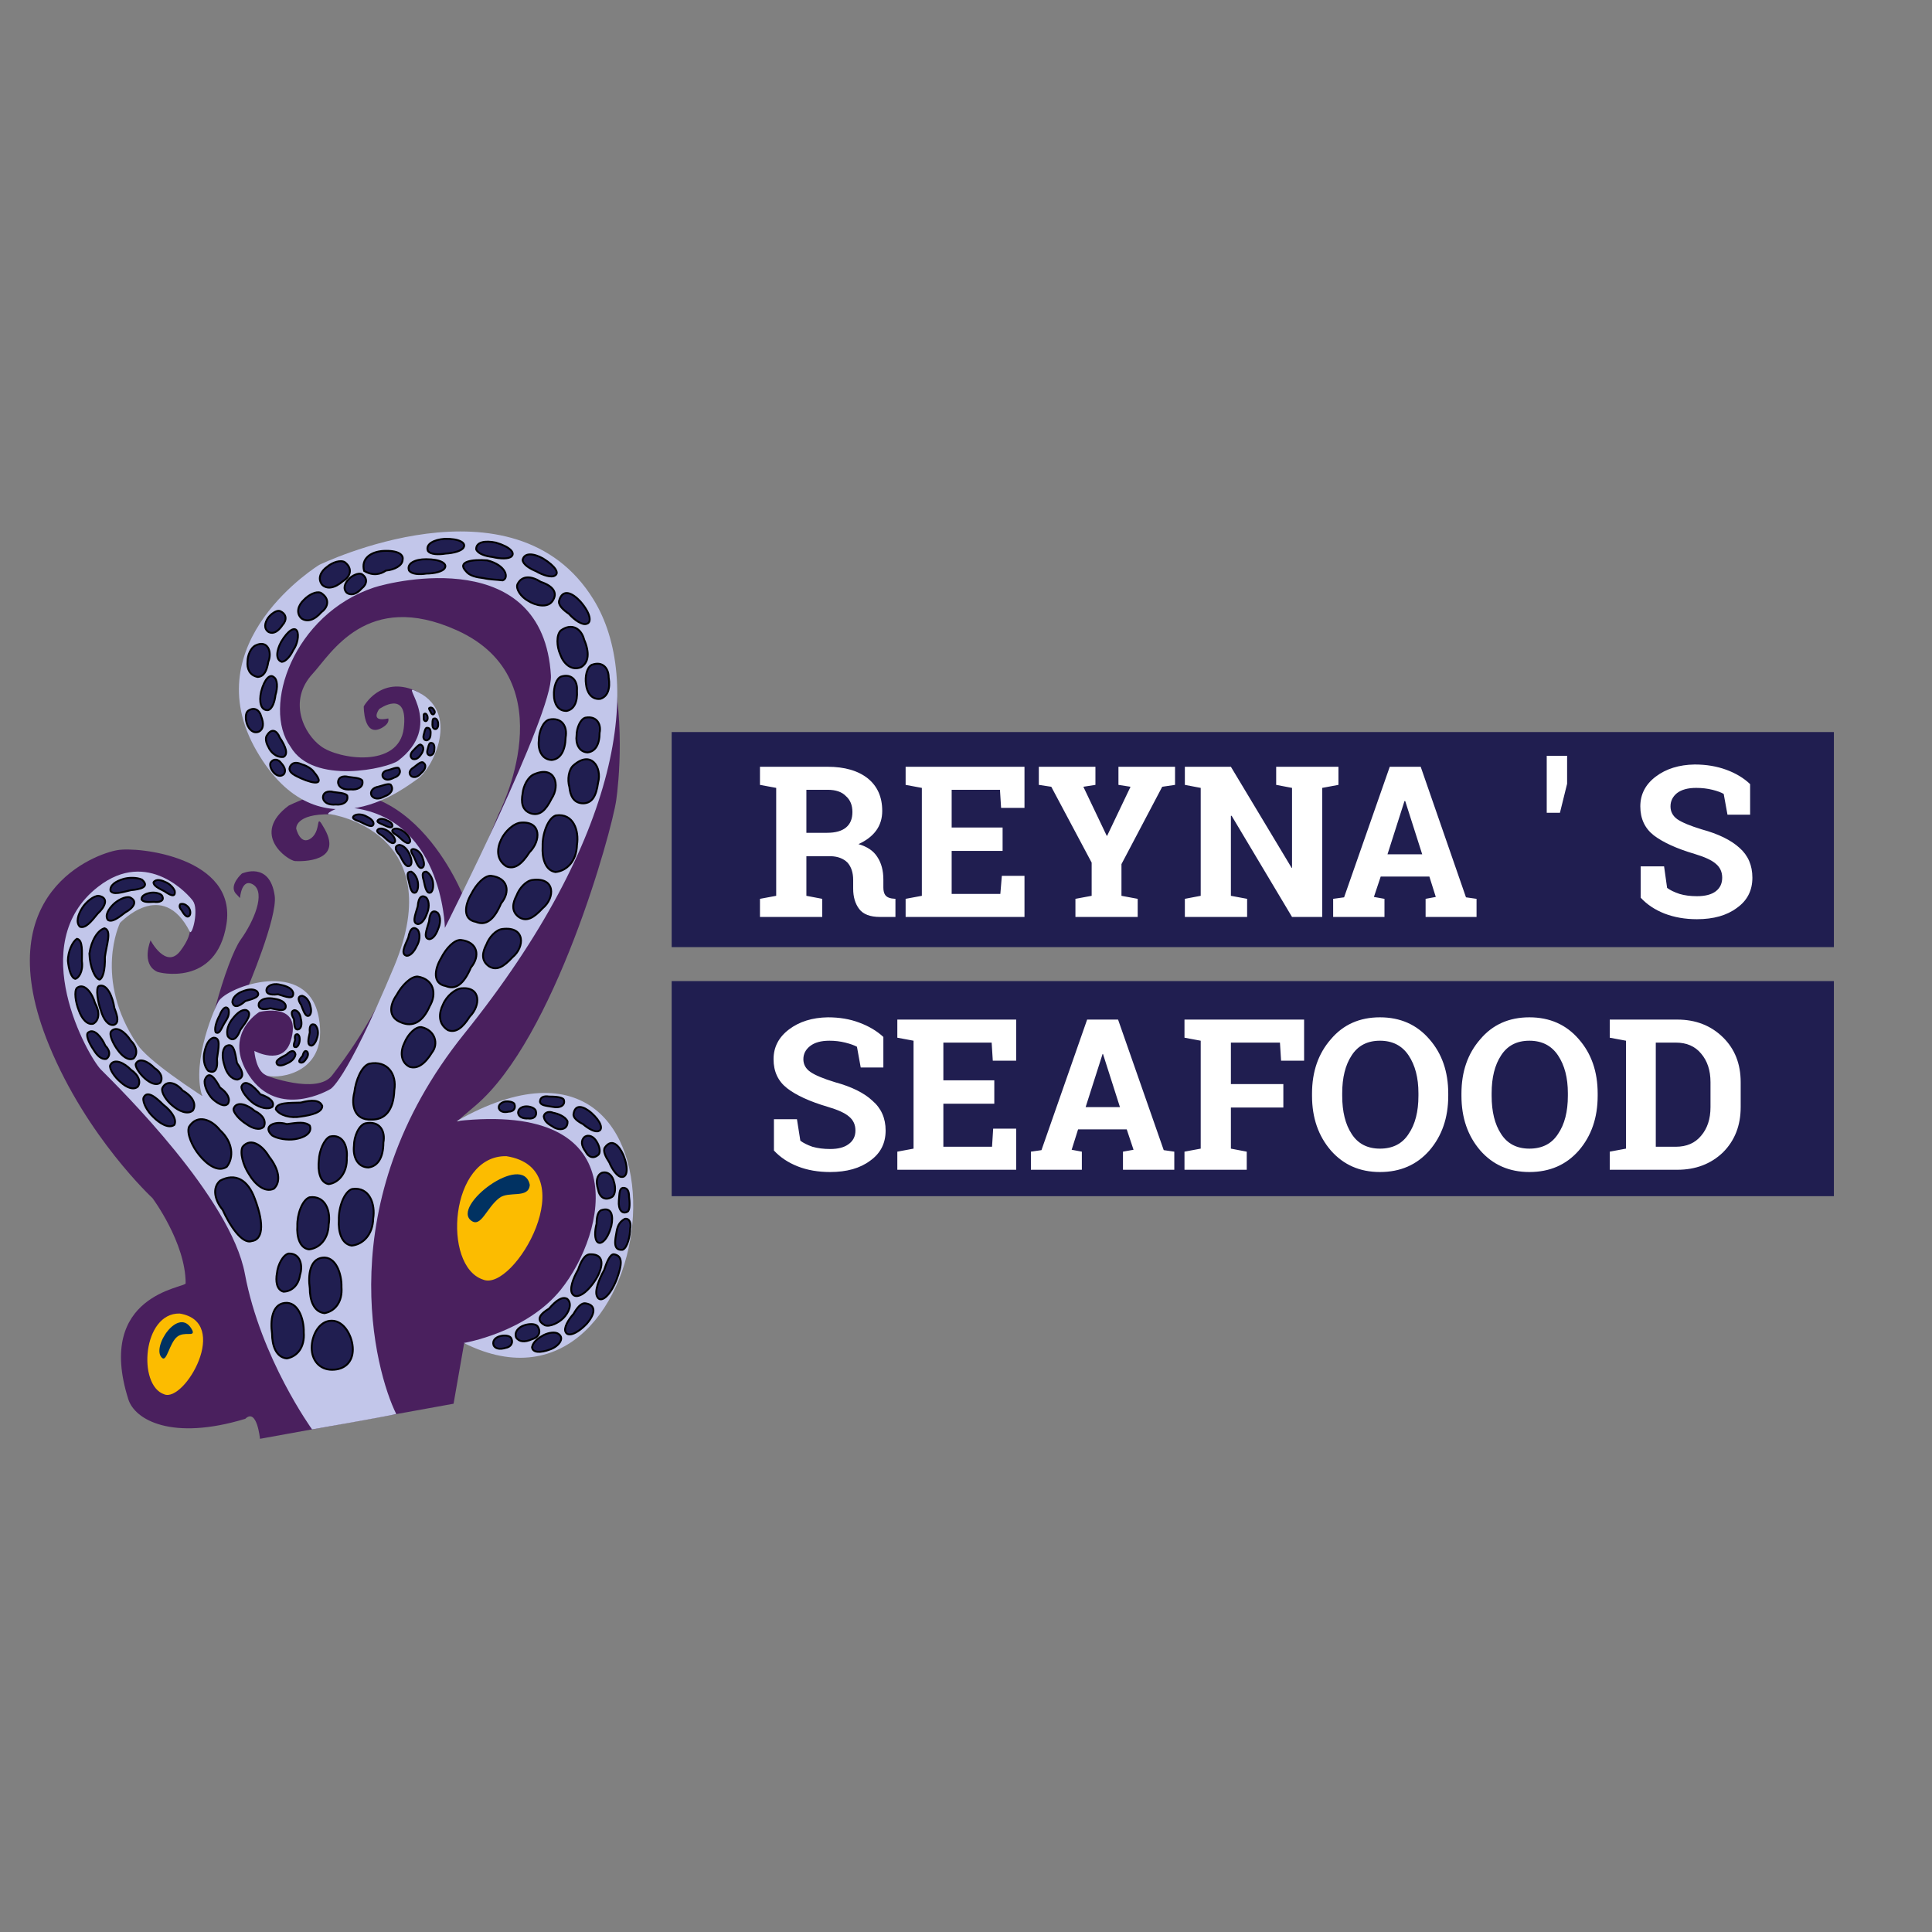 <svg version="1.2" xmlns="http://www.w3.org/2000/svg" viewBox="0 0 512 512" width="512" height="512">
	<rect x="0" y="0" width="512" height="512" fill="#808080" stroke="none"/>
	<title>logo</title>
	<style>
		.s0 { fill: #4a205e } 
		.s1 { fill: #c2c6ea } 
		.s2 { fill: #fcbc00 } 
		.s3 { fill: #013262 } 
		.s4 { fill: #201e50 } 
		.s5 { fill: #ffffff } 
		.s6 { fill: #201e50;stroke: #000000;stroke-width: .5 } 
	</style>
	<g id="Pulpo Basico">
		<path id="Forma 1" class="s0" d="m68.9 381.3c0 0-0.8-8.3-3.9-5.3-19.4 5.9-29.3 0.3-31-5.2-8.8-27.8 15.2-29.5 15.2-30.7 0-10.8-8.8-22.6-8.8-22.6 0 0-17.4-16.1-27.4-40.5-16.7-40.6 12.6-50.8 18.1-51.7 5.5-1 31.8 1.9 28.9 19.7-2.7 16.6-18 12.8-18.4 12.5-4.3-2.1-1.7-8.3-1.7-8.3 0 0 4.1 7.8 7.9 2.8 8.2-10.8-5.5-12.2-5.5-12.2 0 0-16-2.1-14.1 23.2 0.9 12.5 25.6 32 25.3 28-0.7-12.6 6.7-37.1 10.3-42 3.5-4.9 6.6-12.3 3.4-14.5-3.2-2.1-3.6 3.5-3.6 3.5 0 0-1-1.1-1.2-1.3-1.7-2.2 1.7-5.2 1.7-5.2 0 0 7.4-3.4 8.7 5.9 0.8 5.7-7.3 24.7-7.3 24.7 0 0 13.4-4.4 17.5 5.9 6.5 16.5-12.6 17-12.6 17 0 0 13.6 5.2 17.6 0 18.5-23.9 21.4-43.4 21.4-43.4 0 0 1-24-21.7-25.8-9.6-0.2-9.2 3.8-9.2 3.8 0 0 1.1 4.7 4 2.5 2.9-2.3 0.8-7.3 3.6-2.3 4.7 8.6-5.9 8.5-7.9 8.4-2-0.2-11.9-7.1-1.7-14.7 31.3-15.4 46.5 24.5 46.5 24.5l9.1-22.2c0 0 18.5-35.5-11.1-48.8-23.8-10.7-33.3 6.3-38.1 11.5-6.7 7.2-2.4 16 2.2 19.3 4.6 3.4 20.6 5.9 21.9-4.8 1.3-10.7-6.5-5.1-6.5-5.1 0 0-2.7 3.6 2.4 2.5 0.2 0.8-0.2 1.7-1.9 2.6-4.7 2.4-4.6-5.8-4.6-5.8 0 0 4.4-8.1 13.6-4.2 9.2 3.9 3.6 17.6 3.6 17.6 0 0-4.6 8.3-24.6 10.4-20 2.1-24-23-24-23 0 0-4.7-41.8 51-46 55.7-4.2 48.5 61.7 47.3 70.1-1.2 8.3-16.3 63.1-37.3 80.9-21 17.8 34.2-29.6 40 22 5.8 51.6-43 41-43 41l-2.8 16z"/>
		<path id="Forma 2" class="s1" d="m121 297.1c47.6-5.3 39.8 29.5 27.6 44.7-9.2 11.4-25.7 14.1-25.7 14.1 54.2 27.2 66-97.3-1.9-58.8z"/>
		<path id="Forma 3" class="s1" d="m82.7 378.8c0 0-13.6-18.8-17.8-41.2-3.7-20.1-33-49-38.2-54.2-3.3-3.4-20.3-33.2-0.7-48.4 13.2-10.3 24.1 2.3 25.1 3.7 1.7 2.3-0.2 9.4-0.8 8.2-7.3-14.4-18.5-2.3-18.5-2.3 0 0-7.2 14.7 4.6 32.2 5.6 8.3 42.8 29.2 42.8 29.2 0 0-21.4-6.6-25-14-4.1-8.4 2-23.5 3.7-26.6 2.2-3.9 23.8-11.8 26.6 4.4 2.6 14.6-10.4 16.1-13.5 15.3-3.2-0.7-3.6-6.6-3.6-6.6 0 0 7.5 4.1 9.6-2.5 3.4-10.8-8.3-7.8-8.3-7.8 0 0-9.8 5.9-2.7 16.8 7.8 11.8 21.4 3.7 21.4 3.7 0 0 3.8-0.9 17.1-32.7 14.6-35.3-16.3-40.2-16.9-40.2-2.2 0.2 1.8-2 3.7-1.9 26 1.5 26.6 32 26.6 32 0 0 28.7-56.8 28.1-66.9-2.1-34.4-41.4-25.1-46.9-23.3-21.3 7.1-29.8 31.7-22.1 42.2 6 10.3 25.8 5.7 28.5 3.7 12.2-9.3 1.2-20 4.2-18.7 13 5.4 4.8 21.3 0.7 23.7-1.7 1-25.7 21.3-42.4-7.6-16.7-28.9 16.6-49.3 16.6-49.3 0 0 51.6-25.1 72.7 9.2 13.1 21.3 7.6 63-34.3 115.1-36 44.8-23.5 89.7-18 100.7 0.1 0.2-22.3 4.1-22.3 4.1z"/>
		<path id="Forma 4" class="s2" d="m128 339.1c-10.9-3.6-8.8-33 6.2-32.7 21 3.3 2 36.2-6.2 32.7z"/>
		<path id="Forma 4 copy" class="s2" d="m43.5 369.5c-7.1-2.4-5.7-21.6 4.1-21.4 13.7 2.2 1.3 23.7-4.1 21.4z"/>
		<path id="Forma 5" class="s3" d="m46.9 354.3c1.9-1.6 4.8 0.1 4.1-1.7-3.5-7-11.2 4.7-8 7.3 1.2 1 1.9-3.9 3.9-5.6z"/>
		<path id="Forma 6" class="s3" d="m132.3 317.5c2.5-2 7.8 0.3 8.1-3.5-1.8-8.8-20.9 5.6-15.5 9.5 2.6 1.9 4-3.4 7.4-6z"/>
		<path id="Forma 8" class="s4" d="m178 194h308v57h-308z"/>
		<path id="Forma 8 copy" class="s4" d="m178 260h308v57h-308z"/>
		<path id="REYNA ' S SEAFOOD" fill-rule="evenodd" class="s5" d="m219.3 203.2q6.8 0 10.7 3.1 3.8 3.1 3.8 8.6 0 3-1.6 5.2-1.6 2.2-4.7 3.6 3.5 1 5 3.4 1.6 2.4 1.6 6v2.1q0 1.3 0.5 2 0.5 0.7 1.7 0.9l1 0.1v4.8h-4.1q-3.9 0-5.5-2.1-1.6-2.1-1.6-5.4v-2.3q0-2.9-1.5-4.6-1.6-1.6-4.4-1.7h-6.5v10.5l4.2 0.8v4.8h-16.5v-4.8l4.3-0.8v-28.6l-4.3-0.8v-4.8zm-5.6 6.1v11.4h5.5q3.3 0 5-1.4 1.7-1.4 1.7-4.1 0-2.7-1.7-4.2-1.6-1.7-4.9-1.7zm52 10v6.2h-13.5v11.4h12.9l0.4-4.8h6v10.9h-31.5v-4.8l4.3-0.8v-28.6l-4.3-0.8v-4.8h31.5v10.9h-6.2l-0.3-4.8h-12.8v10zm24.6-16.1v4.8l-3.2 0.5 6.2 13h0.1l6.2-13-3.2-0.5v-4.8h15v4.8l-3.4 0.5-10.8 20.5v8.4l4.3 0.8v4.8h-16.5v-4.8l4.3-0.8v-8.8l-10.7-20.1-3.3-0.5v-4.8zm64.4 0v4.8l-4.3 0.8v34.2h-8l-16-26.8h-0.2v21.2l4.3 0.8v4.8h-16.5v-4.8l4.2-0.8v-28.6l-4.2-0.8v-4.8h12.2l16.1 26.8h0.1v-21.2l-4.2-0.8v-4.8zm-1.4 39.8v-4.8l2.9-0.4 12.1-34.6h8.2l12 34.6 2.8 0.4v4.8h-13.5v-4.8l2.7-0.5-1.7-5.4h-12.9l-1.8 5.4 2.8 0.5v4.8zm18.9-30.7l-4.5 14.1h9.2l-4.5-14.1zm43.1-12v7.4l-1.9 7.7h-3.5v-15.1zm48.5 7.5v8.1h-6l-1-5.5q-1-0.6-3-1.1-2-0.5-4.3-0.5-3.3 0-5.1 1.4-1.7 1.4-1.7 3.5 0 2.1 1.8 3.4 1.9 1.3 6.5 2.7 6.6 1.8 10 4.9 3.4 3 3.4 7.9 0 5.1-4.1 8-4 3-10.6 3-4.7 0-8.6-1.5-3.8-1.5-6.3-4.2v-8.3h6.2l0.8 5.7q1.2 0.9 3.3 1.6 2 0.6 4.6 0.6 3.3 0 5-1.3 1.7-1.3 1.7-3.6 0-2.3-1.7-3.7-1.6-1.4-5.6-2.6-7.1-2.1-10.8-4.9-3.6-2.8-3.6-7.7 0-4.8 4.1-7.9 4.1-3.1 10.3-3.2 4.6 0 8.4 1.4 3.8 1.4 6.3 3.8zm-229.7 67v8.1h-6l-1-5.5q-1.1-0.6-3.1-1.1-2-0.5-4.2-0.5-3.3 0-5.1 1.4-1.8 1.4-1.8 3.5 0 2.1 1.9 3.4 1.9 1.3 6.5 2.7 6.6 1.8 9.9 4.9 3.5 3 3.5 7.9 0 5.1-4.1 8-4 3-10.6 3-4.8 0-8.6-1.5-3.8-1.5-6.3-4.2v-8.3h6.1l0.9 5.7q1.2 0.9 3.2 1.6 2.1 0.6 4.7 0.6 3.2 0 4.9-1.3 1.8-1.3 1.8-3.6 0-2.3-1.7-3.7-1.6-1.4-5.7-2.6-7.1-2.1-10.7-4.9-3.6-2.8-3.6-7.7 0-4.8 4.1-7.9 4.1-3.1 10.3-3.2 4.6 0 8.3 1.4 3.8 1.4 6.4 3.8zm29.4 11.5v6.2h-13.5v11.4h12.9l0.3-4.8h6.1v10.9h-31.5v-4.8l4.3-0.8v-28.6l-4.3-0.8v-4.8h31.5v10.9h-6.2l-0.3-4.8h-12.8v10zm9.7 23.7v-4.8l2.8-0.4 12.1-34.6h8.2l12.1 34.6 2.8 0.4v4.8h-13.6v-4.8l2.8-0.5-1.8-5.4h-12.9l-1.7 5.4 2.7 0.5v4.8zm19-30.7l-4.5 14.1h9.1l-4.5-14.1zm21.7 30.7v-4.8l4.3-0.8v-28.6l-4.3-0.8v-4.8h31.7v10.9h-6.1l-0.3-4.8h-13v11h13.9v6.2h-13.9v10.9l4.2 0.8v4.8zm69.9-20.2v0.6q0 8.7-5 14.5-5 5.7-13.1 5.7-8 0-13-5.7-5-5.8-5-14.5v-0.6q0-8.7 5-14.4 4.9-5.8 13-5.8 8.1 0 13.1 5.8 5 5.7 5 14.4zm-7.9 0.6v-0.7q0-6.1-2.6-10-2.6-3.9-7.6-3.9-5 0-7.5 3.9-2.5 3.8-2.5 10v0.7q0 6.3 2.5 10.1 2.5 3.9 7.5 3.9 5.1 0 7.6-3.9 2.6-3.8 2.6-10.1zm47.5-0.6v0.6q0 8.7-5 14.5-5 5.7-13.1 5.7-8 0-13-5.7-5-5.8-5-14.5v-0.6q0-8.7 5-14.4 4.9-5.8 13-5.8 8.1 0 13.1 5.8 5 5.7 5 14.4zm-7.9 0.6v-0.7q0-6.1-2.6-10-2.6-3.9-7.6-3.9-5 0-7.5 3.9-2.5 3.8-2.5 10v0.7q0 6.3 2.5 10.1 2.5 3.9 7.5 3.9 5.1 0 7.6-3.9 2.6-3.8 2.6-10.1zm29-20.2q7.3 0 12.1 4.7 4.7 4.6 4.7 11.9v6.6q0 7.3-4.7 12-4.8 4.6-12.1 4.6h-17.9v-4.8l4.3-0.8v-28.6l-4.3-0.8v-4.8zm-0.4 6.1h-5.3v27.6h5.3q4.3 0 6.7-2.9 2.5-2.9 2.5-7.6v-6.6q0-4.7-2.5-7.6-2.4-2.9-6.7-2.9z"/>
	</g>
	<g id="tenta 1">
		<path id="Forma 7" class="s6" d="m88 363c-3.3 0-5.4-2.5-5.4-5.8 0-3.4 2-7.2 5.3-7.2 3.4 0 5.6 4.3 5.6 7.6 0 3.4-2.2 5.4-5.5 5.4z"/>
		<path id="Forma 7 copy 2" class="s6" d="m86 348c-2.9-0.3-3.9-3.5-3.9-6.6-0.5-3.4 0-7.7 3.3-8.1 3.6-0.5 5.2 4.3 5.1 7.8 0.3 3.9-1.7 6.4-4.5 6.9z"/>
		<path id="Forma 7 copy 3" class="s6" d="m76 360c-2.9-0.3-3.9-3.5-3.9-6.6-0.5-3.4 0-7.7 3.3-8.1 3.6-0.5 5.2 4.3 5.1 7.8 0.3 3.9-1.7 6.4-4.5 6.9z"/>
		<path id="Forma 7 copy 4" class="s6" d="m81.9 331.1c-2.5-0.3-3.3-3.4-3.1-6.2-0.1-3.1 1.3-6.9 3.2-7.6 4.3-0.6 5.7 3.8 5.1 7.2-0.1 4-2.5 6.3-5.2 6.6z"/>
		<path id="Forma 7 copy 86" class="s6" d="m75.1 342.3c-1.8-0.5-2.1-2.8-1.7-4.9 0.2-2.2 1.6-4.9 3.1-5.2 3.2-0.1 3.8 3.3 3 5.7-0.4 2.9-2.4 4.4-4.4 4.4z"/>
		<path id="Forma 7 copy 5" class="s6" d="m93.2 330.1c-2.7-0.4-3.6-3.7-3.4-6.8-0.1-3.3 1.4-7.5 3.5-8.2 4.7-0.7 6.2 4.1 5.6 7.8-0.1 4.3-2.7 6.9-5.7 7.2z"/>
		<path id="Forma 7 copy 18" class="s6" d="m147.2 231.1c-2.7-0.4-3.6-3.7-3.4-6.8-0.1-3.3 1.4-7.5 3.5-8.2 4.7-0.7 6.2 4.1 5.6 7.8-0.1 4.3-2.7 6.9-5.7 7.2z"/>
		<path id="Forma 7 copy 6" class="s6" d="m87.1 313.8c-2.4-0.4-2.9-3.6-2.6-6.3 0.1-2.6 1.4-5.6 2.9-6.3 3.4-0.8 4.8 2.5 4.5 5.6 0.2 4-2.2 6.7-4.8 7z"/>
		<path id="Forma 7 copy 7" class="s6" d="m97.6 309.4c-3-0.1-4.1-3-3.8-5.7 0-2.6 1.3-5.5 3-6 3.8-0.8 5.4 2 4.8 5.1 0 4-1.5 6.3-4 6.6z"/>
		<path id="Forma 7 copy 20" class="s6" d="m146.2 201.4c-2.7-0.1-3.7-2.8-3.4-5.2 0-2.3 1.1-5 2.7-5.5 3.5-0.7 4.9 1.9 4.4 4.7-0.1 3.6-1.4 5.8-3.7 6z"/>
		<path id="Forma 7 copy 21" class="s6" d="m155.7 199.4c-2.3-0.1-3.2-2.4-2.9-4.5 0-2 1-4.3 2.3-4.7 3-0.6 4.3 1.7 3.8 4 0 3.2-1.2 5-3.2 5.2z"/>
		<path id="Forma 7 copy 33" class="s6" d="m85.4 155c-1.4-1.7-0.3-3.7 1.3-4.8 1.4-1.2 3.6-1.9 4.7-1.2 2.2 1.7 1.4 3.9-0.5 5-2.2 1.9-4.2 2.2-5.5 1z"/>
		<path id="Forma 7 copy 34" class="s6" d="m91.9 157.1c-1.1-1.1-0.5-2.6 0.5-3.6 0.9-1 2.5-1.7 3.4-1.4 1.8 1.1 1.4 2.8 0.1 3.8-1.4 1.6-2.9 2-4 1.2z"/>
		<path id="Forma 7 copy 40" class="s6" d="m68.6 193.9c-1.5 0.6-2.6-0.6-3.1-1.9-0.5-1.3-0.5-3 0.2-3.6 1.7-1.2 3.1-0.2 3.5 1.4 0.8 2 0.6 3.5-0.6 4.1z"/>
		<path id="Forma 7 copy 43" class="s6" d="m75.2 205.2c-0.9 0.8-2 0.3-2.7-0.5-0.7-0.8-1.1-1.9-0.8-2.6 0.8-1.2 2.1-0.9 2.8 0.1 1.1 1.2 1.3 2.2 0.7 3z"/>
		<path id="Forma 7 copy 41" class="s6" d="m75.1 200.6c-2.1 0.2-3.5-1.5-4-2.7-0.6-1-0.9-2.4-0.3-3.1 1.2-1.9 2.6-1.2 3.3 0.6 1.6 2.4 2.4 4.5 1 5.2z"/>
		<path id="Forma 7 copy 36" class="s6" d="m71.2 167.5c-1.4-0.9-1-2.5-0.2-3.7 0.8-1.1 2.2-2.1 3.1-1.9 2 0.8 1.9 2.5 0.8 3.7-1.2 1.8-2.5 2.5-3.7 1.9z"/>
		<path id="Forma 7 copy 44" class="s6" d="m85.6 211.5c-0.1-1.6 1.4-2 2.8-1.6 1.3 0.2 2.9 0.2 3.6 0.9 0.5 1.9-1.5 2.6-3 2.4-1.9 0.2-3.2-0.5-3.4-1.7z"/>
		<path id="Forma 7 copy 45" class="s6" d="m89.6 207.5c-0.1-1.6 1.4-2 2.8-1.6 1.3 0.2 2.9 0.2 3.6 0.9 0.5 1.9-1.5 2.6-3 2.4-1.9 0.2-3.2-0.5-3.4-1.7z"/>
		<path id="Forma 7 copy 46" class="s6" d="m98.5 210.9c-0.6-1.2 0.4-2.2 1.7-2.4 1.2-0.3 2.5-0.9 3.3-0.6 1.1 1.4-0.2 2.7-1.5 3.1-1.6 0.9-2.8 0.8-3.5-0.1z"/>
		<path id="Forma 7 copy 47" class="s6" d="m101.5 206c-0.5-1 0.3-1.8 1.4-1.9 1-0.3 2.1-0.8 2.7-0.6 1 1.2-0.1 2.3-1.2 2.6-1.3 0.7-2.3 0.7-2.9-0.1z"/>
		<path id="Forma 7 copy 49" class="s6" d="m109.3 201.1c-0.8-0.6-0.5-1.5 0.2-2.2 0.6-0.6 1.3-1.5 1.9-1.6 1.2 0.5 0.8 1.8 0.2 2.6-0.7 1.1-1.5 1.5-2.3 1.2z"/>
		<path id="Forma 7 copy 50" class="s6" d="m113 196.2c-0.8-0.1-0.9-0.8-0.7-1.5 0.2-0.7 0.3-1.5 0.7-1.8 1-0.2 1.2 0.8 1.1 1.6 0 1-0.4 1.6-1.1 1.7z"/>
		<path id="Forma 7 copy 53" class="s6" d="m115.5 193.2c-0.6 0.1-0.9-0.5-0.9-1.1 0-0.6 0-1.3 0.2-1.6 0.8-0.4 1.2 0.4 1.3 1.1 0.1 0.8-0.1 1.4-0.6 1.6z"/>
		<path id="Forma 7 copy 52" class="s6" d="m112.9 191.1c-0.4 0.1-0.7-0.4-0.6-0.8 0-0.4-0.1-0.9 0.1-1.1 0.5-0.3 0.8 0.3 0.9 0.7 0.1 0.6 0 1-0.4 1.2z"/>
		<path id="Forma 7 copy 54" class="s6" d="m115 189.2c-0.3 0.3-0.7 0-0.8-0.4-0.2-0.4-0.5-0.8-0.5-1.1 0.4-0.4 1-0.1 1.2 0.3 0.4 0.5 0.4 0.9 0.1 1.2z"/>
		<path id="Forma 7 copy 51" class="s6" d="m114 200.2c-0.8-0.1-0.9-0.8-0.7-1.5 0.2-0.7 0.3-1.5 0.7-1.8 1-0.2 1.2 0.8 1.1 1.6 0 1-0.4 1.6-1.1 1.7z"/>
		<path id="Forma 7 copy 48" class="s6" d="m109 205.7c-0.9-0.8-0.3-1.8 0.6-2.3 0.8-0.6 1.7-1.5 2.4-1.4 1.3 0.7 0.6 2.1-0.3 2.8-0.9 1.1-1.9 1.4-2.7 0.9z"/>
		<path id="Forma 7 copy 35" class="s6" d="m79.9 163.9c-1.6-1.5-0.8-3.6 0.6-4.9 1.3-1.4 3.3-2.4 4.5-1.9 2.5 1.5 2 3.8 0.2 5.1-1.9 2.2-3.8 2.7-5.3 1.7z"/>
		<path id="Forma 7 copy 22" class="s6" d="m150.2 188.4c-2.4 0.1-3.4-2.1-3.4-4.2-0.1-2 0.6-4.4 1.9-4.9 2.9-0.9 4.4 1.2 4.2 3.7 0.2 3.1-0.8 5-2.7 5.4z"/>
		<path id="Forma 7 copy 23" class="s6" d="m159.1 185.2c-2.4 0.3-3.6-1.8-3.8-3.9-0.3-2 0.2-4.4 1.5-5.1 2.9-1.1 4.5 0.9 4.5 3.3 0.5 3.1-0.3 5.1-2.2 5.7z"/>
		<path id="Forma 7 copy 25" class="s6" d="m146.4 159.3c-1.3 1.9-4.5 1.2-6.5-0.1-1.8-1-3.2-3-2.8-4.3 1.2-2.6 3.9-2.2 6.2-0.7 3.6 1.2 4.5 3.1 3.1 5.1z"/>
		<path id="Forma 7 copy 26" class="s6" d="m155.5 165.3c-1.1 0.5-3.3-1-4.7-2.6-1.6-1.1-3-2.4-2.6-3.6 0.9-3.1 3.4-2.1 5.6 0.3 2.8 3.2 3 5.6 1.7 5.9z"/>
		<path id="Forma 7 copy 28" class="s6" d="m147.1 152.5c-0.9 0.7-3.3-0.1-5-1.1-1.7-0.7-3.5-1.8-3.6-3 0.4-2 2.9-1.8 5.4-0.4 3.4 2.1 4.3 3.9 3.2 4.5z"/>
		<path id="Forma 7 copy 29" class="s6" d="m117.9 150.5c-0.5 1-2.9 1.5-4.9 1.5-1.8 0.3-3.9 0.2-4.6-0.8-0.7-1.9 1.6-3 4.5-3 4 0 5.6 1.2 5 2.3z"/>
		<path id="Forma 7 copy 30" class="s6" d="m135.6 147.4c-0.7 0.8-3.1 0.7-5.1 0.2-1.8-0.2-3.8-0.8-4.3-2-0.1-2 2.4-2.4 5.2-1.8 3.8 1.1 5.1 2.7 4.2 3.6z"/>
		<path id="Forma 7 copy 37" class="s6" d="m78.7 167.2c0.6 1.1 0.1 3.6-1 5.1-0.7 1.5-1.9 3-3 3.1-1.7-0.5-1.5-2.9-0.2-5.3 1.9-3.2 3.6-4 4.2-2.9z"/>
		<path id="Forma 7 copy 31" class="s6" d="m122.9 145c-0.4 1-2.8 1.6-4.8 1.7-1.8 0.3-4 0.3-4.7-0.7-0.7-1.8 1.6-3 4.4-3.2 4-0.1 5.7 1.1 5.1 2.2z"/>
		<path id="Forma 7 copy 39" class="s6" d="m72.5 179.4c1.1 0.6 1.1 2.9 0.5 4.8-0.2 1.7-0.8 3.7-2 4-1.9 0.1-2.4-2.2-1.8-4.9 0.9-3.5 2.4-4.7 3.3-3.9z"/>
		<path id="Forma 7 copy 32" class="s6" d="m106.7 148.3c0 1.6-2.2 2.7-4.4 2.9-1.5 1-3.4 1.5-5.8 0.1-0.9-3.3 1.8-5.1 5.1-5.3 3.9-0.2 5.4 1 5.1 2.3z"/>
		<path id="Forma 7 copy 27" class="s6" d="m133.2 153.8c-1.5-0.2-3.4-0.2-5.1-0.6-1.8-0.2-3.7-0.6-4.6-1.8-2.5-2.6 1.6-3.2 5.6-2.9 5.2 1.3 5.8 4.8 4.1 5.3z"/>
		<path id="Forma 7 copy 24" class="s6" d="m154 176.8c-2.6 1.1-4.7-1-5.5-3.3-1-2.2-1.1-5.2 0.1-6.4 3-2.2 5.5-0.4 6.2 2.4 1.5 3.5 1.2 6.1-0.8 7.3z"/>
		<path id="Forma 7 copy 8" class="s6" d="m98.4 296.7c-4.4 0.2-5.4-3.6-4.5-7.2 0.4-3.3 1.9-6.9 3.9-7.6 4.9-1 7.4 2.8 6.7 7-0.2 5.4-2.5 7.9-6.1 7.8z"/>
		<path id="Forma 7 copy 9" class="s6" d="m108.5 282.7c-2.5-1.3-2.4-4.2-1.3-6.4 0.9-2.2 2.9-4.3 4.5-4.1 3.6 0.8 4.6 4.4 2.8 6.7-1.9 3.1-3.9 4.5-6 3.8z"/>
		<path id="Forma 7 copy 10" class="s6" d="m106.4 271c-3.6-1.3-3.2-4.6-1.3-7.3 1.4-2.6 3.8-5 5.6-4.9 4.3 0.7 5.1 4.6 3.2 7.8-1.9 4.4-4.6 5.6-7.5 4.4z"/>
		<path id="Forma 7 copy 11" class="s6" d="m118.1 261.3c-3.5-0.6-3-4.4-1.2-7.4 1.3-2.6 3.5-4.9 5.2-4.8 4.6 0.5 5.2 4.3 2.7 7.3-1.9 4.5-4.1 6-6.7 4.9z"/>
		<path id="Forma 7 copy 12" class="s6" d="m118.7 273c-2.7-1.7-2.4-4.6-1.3-6.8 0.9-2.2 3.2-4.2 5-4.3 5.1-0.4 5 4.6 2.1 7.5-1.9 3-3.7 4.4-5.8 3.6z"/>
		<path id="Forma 7 copy 13" class="s6" d="m129.6 256.1c-2.3-1.6-1.7-3.9-0.7-5.8 0.7-1.9 2.5-3.9 4.2-4.1 6.2-0.8 6 4.8 2.7 7.5-2.4 2.6-4.2 3.6-6.2 2.4z"/>
		<path id="Forma 7 copy 19" class="s6" d="m154.6 212.9c-2.7 0-3.5-2.2-3.7-4.3-0.6-2-0.2-4.7 1.1-5.8 4.7-4.1 7.6 0.6 6.5 4.6-0.5 3.5-1.5 5.4-3.9 5.5z"/>
		<path id="Forma 7 copy 14" class="s6" d="m126.1 244.3c-3.5-0.6-3-4.4-1.2-7.4 1.3-2.6 3.5-4.9 5.2-4.8 4.6 0.5 5.2 4.3 2.7 7.3-1.9 4.5-4.1 6-6.7 4.9z"/>
		<path id="Forma 7 copy 15" class="s6" d="m137.6 243.1c-2.3-1.6-1.7-3.9-0.7-5.8 0.7-1.9 2.5-3.9 4.2-4.1 6.2-0.8 6 4.8 2.7 7.5-2.4 2.6-4.2 3.6-6.2 2.4z"/>
		<path id="Forma 7 copy 42" class="s6" d="m77 202.9c0.8-1.1 2-0.8 3.1-0.3 1.1 0.3 2.5 1.1 3.1 2 3.8 4.5-1.9 2.5-4.4 1.2-1.9-0.9-2.5-1.8-1.8-2.9z"/>
		<path id="Forma 7 copy 16" class="s6" d="m134.2 229.6c-2.8-1.8-2.5-4.8-1.4-7.1 1-2.2 3.4-4.4 5.3-4.5 5.4-0.4 5.3 4.8 2.2 7.9-2 3.1-3.9 4.6-6.1 3.7z"/>
		<path id="Forma 7 copy 38" class="s6" d="m68.3 179.4c-2.2-0.4-2.9-2.3-2.7-4.1 0-1.7 0.9-3.6 2-4.2 3.3-1.7 4.6 1.6 3.5 4.3-0.4 2.5-1.2 3.9-2.8 4z"/>
		<path id="Forma 7 copy 17" class="s6" d="m140.8 215.6c-2.6-0.8-2.7-3.2-2.3-5.3 0.2-2.1 1.4-4.4 3-5.1 5.7-2.5 7 3 4.7 6.4-1.6 3.2-3.1 4.6-5.4 4z"/>
	</g>
	<g id="tenta2">
		<path id="Forma 7 copy 55" class="s6" d="m132.2 293.7c-0.2-1 0.8-1.6 1.7-1.8 0.9-0.1 2 0.1 2.4 0.6 0.5 1.3-0.3 2.1-1.5 2.1-1.3 0.3-2.3 0-2.6-0.9z"/>
		<path id="Forma 7 copy 56" class="s6" d="m137.3 294.9c0-1.2 1.2-1.7 2.2-1.7 1.1 0 2.3 0.5 2.5 1.2 0.4 1.5-0.7 2.2-2 2-1.6 0.1-2.6-0.5-2.7-1.5z"/>
		<path id="Forma 7 copy 70" class="s6" d="m130.8 356.5c-0.4-1.3 0.6-2.1 1.7-2.4 1.1-0.3 2.4-0.2 2.9 0.4 0.8 1.4-0.1 2.5-1.4 2.7-1.6 0.5-2.8 0.2-3.2-0.7z"/>
		<path id="Forma 7 copy 72" class="s6" d="m141 357c0.3-1.5 1.8-2.5 3.1-3.2 1.4-0.7 3.1-0.9 3.9-0.3 1.8 1.2-0.1 3.4-2.2 4.1-2.6 1-4.7 0.9-4.8-0.6z"/>
		<path id="Forma 7 copy 71" class="s6" d="m136.8 354.5c-0.6-1.5 0.6-2.7 1.9-3.2 1.3-0.5 3-0.6 3.7 0.1 1.2 1.7 0.2 3.1-1.4 3.5-2 0.9-3.4 0.7-4.2-0.4z"/>
		<path id="Forma 7 copy 63" class="s6" d="m154.9 301.3c1.2-0.8 2.5 0 3.2 1.2 0.7 1.1 1.1 2.6 0.6 3.4-1.4 1.4-2.8 0.7-3.5-0.7-1.2-1.6-1.3-3-0.3-3.9z"/>
		<path id="Forma 7 copy 68" class="s6" d="m150.3 344.2c1.5 1.3 0.4 3.7-1 5.1-1.3 1.3-3.6 2.4-4.9 1.9-2.8-1.5-0.9-3.2 1.1-4.4 1.9-2.2 3.5-3.3 4.8-2.6z"/>
		<path id="Forma 7 copy 64" class="s6" d="m159.5 310.8c1.7-0.5 2.9 0.9 3.2 2.4 0.5 1.5 0.4 3.4-0.5 4-2 1.2-3.4-0.1-3.7-2-0.7-2.2-0.3-3.8 1-4.4z"/>
		<path id="Forma 7 copy 58" class="s6" d="m144.1 295.8c0.3-1.2 1.6-1.3 2.5-0.9 1.2 0.2 3.3 1 3.8 2.3 0.1 2.5-2.6 2.4-4 1.3-1.5-0.8-2.2-1.6-2.3-2.7z"/>
		<path id="Forma 7 copy 66" class="s6" d="m165.6 323c1.3-0.2 1.7 1.3 1.4 2.6 0 1.8-0.7 5.1-2 5.6-2.8 0.3-1.9-2.9-1.6-4.8 0.3-1.9 1.1-2.8 2.2-3.4z"/>
		<path id="Forma 7 copy 57" class="s6" d="m143.1 292c0-1.3 1.1-1.6 2.4-1.4 1.4 0 3.5 0.1 3.9 0.8 0.5 1.4-0.8 2.4-3.1 1.9-1.9-0.3-3-0.4-3.2-1.3z"/>
		<path id="Forma 7 copy 65" class="s6" d="m165 314.8c1.3-0.1 1.7 0.9 1.7 2.3 0.2 1.4 0.3 3.6-0.4 4-1.4 0.8-2.5-0.5-2.3-2.9 0.2-2 0.1-3.1 1-3.4z"/>
		<path id="Forma 7 copy 59" class="s6" d="m158.7 299.7c-0.9 0.5-2.8-0.6-4.2-1.8-1.4-0.7-2.7-1.7-2.5-2.7 0.4-2.7 2.6-2.1 4.7-0.3 2.7 2.4 3.1 4.4 2 4.8z"/>
		<path id="Forma 7 copy 67" class="s6" d="m158.3 343.7c-0.9-1.4 0.5-4.8 1.8-7.1 0.7-2.2 1.6-4.3 2.6-4.2 2.5 0.4 2.1 2.9 0.7 6.7-1.9 4.8-4.3 6.2-5.1 4.6z"/>
		<path id="Forma 7 copy 60" class="s6" d="m164.8 311.9c-1.1 0.1-2.6-2-3.3-3.8-1-1.5-1.8-3.1-1.2-4 1.8-2.5 3.7-0.7 4.9 2 1.5 3.8 0.9 5.9-0.4 5.8z"/>
		<path id="Forma 7 copy 61" class="s6" d="m151.7 342.9c-0.9-1.2 0.2-4.2 1.5-6.4 0.7-2.1 1.7-4.1 3.2-4.1 3.9-0.1 3.5 3.2 1.6 6.5-2.7 4.3-5.4 5.4-6.3 4z"/>
		<path id="Forma 7 copy 62" class="s6" d="m158.4 329.2c-0.9-0.7-0.8-3-0.3-4.9 0-1.6 0.3-3.3 1.3-3.6 2.7-0.9 3.2 1.5 2.6 4.2-1 3.7-2.7 5-3.6 4.3z"/>
		<path id="Forma 7 copy 69" class="s6" d="m149.9 353c-0.6-1 0.7-3.3 2.1-4.8 0.9-1.6 2-3 3.2-2.8 3.1 0.5 2.3 3.1 0.3 5.4-2.9 3-5.1 3.4-5.6 2.2z"/>
	</g>
	<g id="tenta 3">
		<path id="Forma 7 copy 73" class="s6" d="m66.7 328.9c-2.6 0.9-5.9-4.3-7.7-8.3-2-2.4-2.9-5.7-0.7-7.7 4.1-2.2 7.4-0.2 9.2 4.7 2.8 7.4 1.9 11-0.8 11.3z"/>
		<path id="Forma 7 copy 74" class="s6" d="m72.6 315c-2.4 1.2-5.1-1.2-6.6-3.8-1.6-2.4-2.5-5.8-1.7-7.3 2.2-2.6 5.3-0.3 7 2.6 2.7 3.4 3.2 6.7 1.3 8.5z"/>
		<path id="Forma 7 copy 75" class="s6" d="m60.1 309.2c-2.3 1.6-5.3-0.6-7.3-3.1-1.9-2.3-3.4-5.8-2.7-7.5 2.2-3.5 6-1.9 8.2 0.9 3.5 3.2 3.7 7.3 1.8 9.7z"/>
		<path id="Forma 7 copy 87" class="s6" d="m21.2 245.6c-1.2-1.1-0.5-3.3 0.6-5 1-1.6 3-3.2 4.3-3.2 3 0.5 1.6 3.1-0.2 4.7-1.7 2.1-3.2 4-4.7 3.5z"/>
		<path id="Forma 7 copy 91" class="s6" d="m28.6 243.8c-0.9-1.2 0.2-2.9 1.4-4.1 1.2-1.2 3.2-2.2 4.4-1.9 2.4 1.1 0.7 3-1.2 4-1.8 1.4-3.5 2.7-4.6 2z"/>
		<path id="Forma 7 copy 92" class="s6" d="m37.5 238.3c0-1 1.2-1.5 2.4-1.7 1-0.2 2.5 0.1 3 0.7 0.9 1.5-0.8 1.9-2.1 1.7-1.6 0.1-3 0.1-3.3-0.7z"/>
		<path id="Forma 7 copy 88" class="s6" d="m29.3 236.1c-0.3-1.5 1.5-2.6 3.2-3.1 1.5-0.5 3.8-0.5 5.1 0.1 2.3 2-0.6 2.6-2.9 2.8-2.5 0.6-4.7 1.3-5.4 0.2z"/>
		<path id="Forma 7 copy 89" class="s6" d="m40.7 233.8c0.6-0.9 2-0.6 3-0.1 1.1 0.4 2.2 1.4 2.6 2.4 0.3 2-1.4 1-2.7 0.1-1.6-0.8-3-1.5-2.9-2.4z"/>
		<path id="Forma 7 copy 90" class="s6" d="m47.8 239.6c0.7-0.2 1.4 0.1 1.9 0.6 0.7 0.6 0.9 1.7 0.6 2.3-0.7 1.1-1.6-0.3-2.2-1.3-0.6-0.7-0.6-1.2-0.3-1.6z"/>
		<path id="Forma 7 copy 77" class="s6" d="m51.1 294.3c-1.4 1.2-3.8 0.1-5.4-1.3-1.6-1.3-3-3.4-2.7-4.6 1.1-2.4 3.8-1.4 5.4 0.6 2.8 1.6 3.7 3.7 2.7 5.3z"/>
		<path id="Forma 7 copy 78" class="s6" d="m36.5 288c-1.2 1-3.1 0.1-4.5-1.2-1.6-1.3-3.1-3.5-2.8-4.5 1-2 3.8-0.6 5.5 1.2 2.1 1.4 2.7 3.3 1.8 4.5z"/>
		<path id="Forma 7 copy 79" class="s6" d="m42.5 286.9c-1.1 0.9-2.7 0.1-4-1-1.4-1.2-2.8-3.2-2.5-4 0.9-1.8 3.4-0.5 4.9 1.1 1.9 1.2 2.3 2.8 1.6 3.9z"/>
		<path id="Forma 7 copy 76" class="s6" d="m46.2 298.1c-1.5 1.1-3.9-0.4-5.6-2.1-1.5-1.4-2.8-3.7-2.6-5 0.9-2.3 3.4-0.1 5.2 1.7 2.5 1.9 3.7 4.1 3 5.4z"/>
		<path id="Forma 7 copy 80" class="s6" d="m28.2 280.6c-1.3 0.3-2.5-0.9-3.4-2.4-1.3-1.9-2.2-4.1-1.4-4.6 1.6-1.2 3.6 1.4 4.5 3.5 1.4 1.4 1.3 2.8 0.3 3.5z"/>
		<path id="Forma 7 copy 81" class="s6" d="m35.4 280.5c-1.4 0.7-3-0.6-4.1-2.1-1.3-1.7-2.4-4.1-1.9-5 1.4-1.8 3.9 0.2 5.2 2.3 1.8 1.8 1.9 3.7 0.8 4.8z"/>
		<path id="Forma 7 copy 82" class="s6" d="m24.7 271.3c-1.7 0.4-3.1-1.5-3.8-3.5-0.9-2.2-1.3-5.2-0.5-6 2-1.5 4.1 1.5 4.8 4.1 1.4 2.5 1 4.6-0.5 5.4z"/>
		<path id="Forma 7 copy 84" class="s6" d="m20 259.4c-1.1-0.1-1.8-2.5-2-4.8 0-2.4 1.2-5.1 2.4-5.8 1.6 0.3 1.3 3.5 1.3 5.9 0.4 2.8-0.9 4.5-1.7 4.7z"/>
		<path id="Forma 7 copy 85" class="s6" d="m26.4 259.6c-1.2-0.2-2.6-3.3-2.7-6.9 0.5-3.5 2.2-6.2 4-6.7 2 0.6 0.5 4.4 0.1 7.6 0.1 3.6-0.6 5.7-1.4 6z"/>
		<path id="Forma 7 copy 83" class="s6" d="m30.2 271.6c-1.6 0.3-2.8-1.6-3.4-3.6-0.9-2.4-1.5-6.2-0.6-6.7 2.2-0.8 3.7 3 4.1 5.8 1 2.6 1.2 4-0.1 4.5z"/>
	</g>
	<g id="tenta 4">
		<path id="Forma 7 copy 93" class="s6" d="m85.4 293.1c0 1.7-2.8 2.4-5.7 2.8-2.7 0.5-5.6-0.3-6.6-1.9 0-1.9 3.7-1.7 6.6-1.8 3-0.8 5.1-0.7 5.7 0.9z"/>
		<path id="Forma 7 copy 94" class="s6" d="m82.1 298.3c0.8 2.1-1.8 3.3-4 3.6-1.9 0.3-4.6-0.1-6-1-2.7-2.5 0.8-4 3.9-3 2.9-0.4 4.8-0.7 6.1 0.4z"/>
		<path id="Forma 7 copy 95" class="s6" d="m69.9 298.6c-1.1 1.1-3.1 0.4-4.6-0.7-1.8-1.1-3.6-3.1-3.4-4.1 0.8-2.2 3.8-1 5.6 0.6 2.3 1.1 3.1 2.8 2.4 4.2z"/>
		<path id="Forma 7 copy 98" class="s6" d="m62.9 286.1c-1.7-0.1-2.9-1.8-3.4-3.7-0.6-1.8-0.8-4 0.3-5.1 2.2-1.3 2.5 1.7 3 4.4 1.9 2.6 1.8 4 0.1 4.4z"/>
		<path id="Forma 7 copy 102" class="s6" d="m61.6 265.7c-0.1-1.3 1.2-2.4 2.5-2.9 1.4-0.6 3-0.9 4-0.1 1.2 1.5-1.1 2-3.1 2.6-1.9 1.7-3 1.7-3.4 0.4z"/>
		<path id="Forma 7 copy 103" class="s6" d="m68.6 265.9c0.5-1.2 2.1-1.5 3.6-1.3 1.5 0.2 3.1 0.6 3.5 1.8 0.3 1.9-2 1.2-4 0.8-2.4 0.6-3.4 0-3.1-1.3z"/>
		<path id="Forma 7 copy 108" class="s6" d="m78.1 267.7c0.9 0.1 1.5 1.2 1.6 2.2 0.3 1.1 0.3 2.3-0.4 2.8-1.3 0.6-1.3-1.1-1.4-2.6-0.9-1.5-0.7-2.3 0.2-2.4z"/>
		<path id="Forma 7 copy 109" class="s6" d="m78.9 274.1c0.5 0.3 0.6 1.1 0.5 1.8-0.1 0.7-0.4 1.4-0.9 1.6-1 0.1-0.6-0.9-0.3-1.9-0.2-1.2 0.1-1.6 0.7-1.5z"/>
		<path id="Forma 7 copy 110" class="s6" d="m81.4 278.7c0.4 0.5 0.2 1.3-0.2 1.8-0.4 0.7-0.9 1.2-1.5 1.1-0.9-0.2-0.1-1.1 0.5-1.8 0.3-1.2 0.7-1.5 1.2-1.1z"/>
		<path id="Forma 7 copy 104" class="s6" d="m70.7 261.9c0.7-1.1 2.3-1.3 3.7-0.9 1.5 0.3 3 0.9 3.3 2.1 0.2 2-2 1-4 0.4-2.5 0.3-3.4-0.3-3-1.6z"/>
		<path id="Forma 7 copy 99" class="s6" d="m55.2 283.8c-1.2-1.2-1.4-3.5-1-5.1 0.4-1.8 1.1-3.4 2.4-3.7 2 0 1.3 2.6 0.9 5.6 0.3 3.2-0.8 3.9-2.3 3.2z"/>
		<path id="Forma 7 copy 105" class="s6" d="m80.1 263.9c1.1 0.3 1.8 1.4 2.1 2.5 0.3 1 0.4 2.1-0.2 2.7-1 0.6-1.5-1-2.2-2.8-1.1-1.6-0.7-2.4 0.3-2.4z"/>
		<path id="Forma 7 copy 106" class="s6" d="m83.5 271.6c0.8 0.8 0.9 2.2 0.6 3.2-0.3 1.1-0.8 2.1-1.5 2.3-1.3 0-0.9-1.7-0.5-3.5-0.2-2 0.5-2.4 1.4-2z"/>
		<path id="Forma 7 copy 107" class="s6" d="m78.3 279.4c-0.1 1.1-1.2 2-2.2 2.4-1 0.5-2 0.8-2.6 0.3-0.8-1 0.7-1.7 2.4-2.6 1.4-1.4 2.2-1.1 2.4-0.1z"/>
		<path id="Forma 7 copy 101" class="s6" d="m60.4 274.7c-0.6-1.5 0.2-3.5 1.3-4.8 1.1-1.4 2.4-2.5 3.6-2.2 1.7 0.8 0.1 2.9-1.6 5.2-1.1 2.9-2.3 3-3.3 1.8z"/>
		<path id="Forma 7 copy 100" class="s6" d="m57.2 273.6c-0.5-0.8 0.1-2.9 1-4.5 0.7-1.9 1.8-2.8 2.4-1.5 0.3 1.9-0.7 2.6-1.6 4.4-0.8 1.7-1.2 1.9-1.8 1.6z"/>
		<path id="Forma 7 copy 97" class="s6" d="m60.4 292.5c-0.9 1-2.7 0-4.1-1.3-1.3-1.3-2.4-3.8-2-5.1 1.2-2.8 2.9 0.1 4 2.1 2.1 1.5 2.8 3.1 2.1 4.3z"/>
		<path id="Forma 7 copy 96" class="s6" d="m72.2 293.3c-1.2 0.9-3.3 0.2-4.9-0.8-1.8-1.3-3.5-3.5-3.3-4.6 0.9-2.2 3.4 0.1 5 2.1 2.7 0.9 3.8 2.1 3.2 3.3z"/>
	</g>
	<g id="tenta 5">
		<path id="Forma 7 copy 111" class="s6" d="m110.7 246.4c0.8 1.2 0.5 3.1-0.3 4.4-0.6 1.3-1.6 2.5-2.6 2.5-1.7-0.4-0.6-2.5 0.4-4.8 0.5-2.7 1.5-3 2.5-2.1z"/>
		<path id="Forma 7 copy 112" class="s6" d="m116 241.9c0.9 1.1 0.7 3 0.1 4.3-0.5 1.4-1.3 2.6-2.3 2.7-1.7-0.2-0.8-2.3-0.1-4.7 0.2-2.7 1.2-3.1 2.3-2.3z"/>
		<path id="Forma 7 copy 113" class="s6" d="m113 237.9c0.9 1.1 0.7 3 0.1 4.3-0.5 1.4-1.3 2.6-2.3 2.7-1.7-0.2-0.8-2.3-0.1-4.7 0.2-2.7 1.2-3.1 2.3-2.3z"/>
		<path id="Forma 7 copy 116" class="s6" d="m105.8 223.9c1.2 0.1 2.2 1.3 2.7 2.4 0.5 1.1 0.8 2.3 0.3 3-1.1 0.9-1.9-0.8-2.9-2.7-1.5-1.6-1.2-2.5-0.1-2.7z"/>
		<path id="Forma 7 copy 117" class="s6" d="m109.5 225c1.1 0.1 2 1.1 2.4 2.1 0.4 1.1 0.7 2.1 0.2 2.7-0.9 0.8-1.6-0.7-2.3-2.5-1-1.7-1.1-2.2-0.3-2.3z"/>
		<path id="Forma 7 copy 118" class="s6" d="m100.3 219.7c0.9-0.4 2.2 0.2 3 0.9 0.8 0.7 1.5 1.6 1.4 2.4-0.5 1.1-1.8-0.1-3.2-1.4-1.6-1-1.9-1.4-1.2-1.9z"/>
		<path id="Forma 7 copy 120" class="s6" d="m93.8 216.2c0.8-0.6 2.3-0.4 3.2 0.1 1.1 0.5 2 1.2 2 2-0.2 1.2-1.7 0.4-3.5-0.5-1.9-0.7-2.3-1-1.7-1.6z"/>
		<path id="Forma 7 copy 121" class="s6" d="m100.2 217.3c0.6-0.5 1.6-0.3 2.3 0.1 0.8 0.3 1.5 0.8 1.5 1.4-0.1 0.9-1.3 0.3-2.6-0.3-1.3-0.5-1.6-0.8-1.2-1.2z"/>
		<path id="Forma 7 copy 119" class="s6" d="m104.3 219.7c0.9-0.4 2.2 0.2 3 0.9 0.8 0.7 1.5 1.6 1.4 2.4-0.5 1.1-1.8-0.1-3.2-1.4-1.6-1-1.9-1.4-1.2-1.9z"/>
		<path id="Forma 7 copy 114" class="s6" d="m109 231c0.9 0.5 1.5 1.6 1.7 2.6 0.2 1.1 0.1 2.4-0.5 2.9-1.1 0.5-1.5-1.1-1.9-3.1-0.6-2-0.2-2.4 0.7-2.4z"/>
		<path id="Forma 7 copy 115" class="s6" d="m113 231c0.9 0.5 1.5 1.6 1.7 2.6 0.2 1.1 0.1 2.4-0.5 2.9-1.1 0.5-1.5-1.1-1.9-3.1-0.6-2-0.2-2.4 0.7-2.4z"/>
	</g>
</svg>